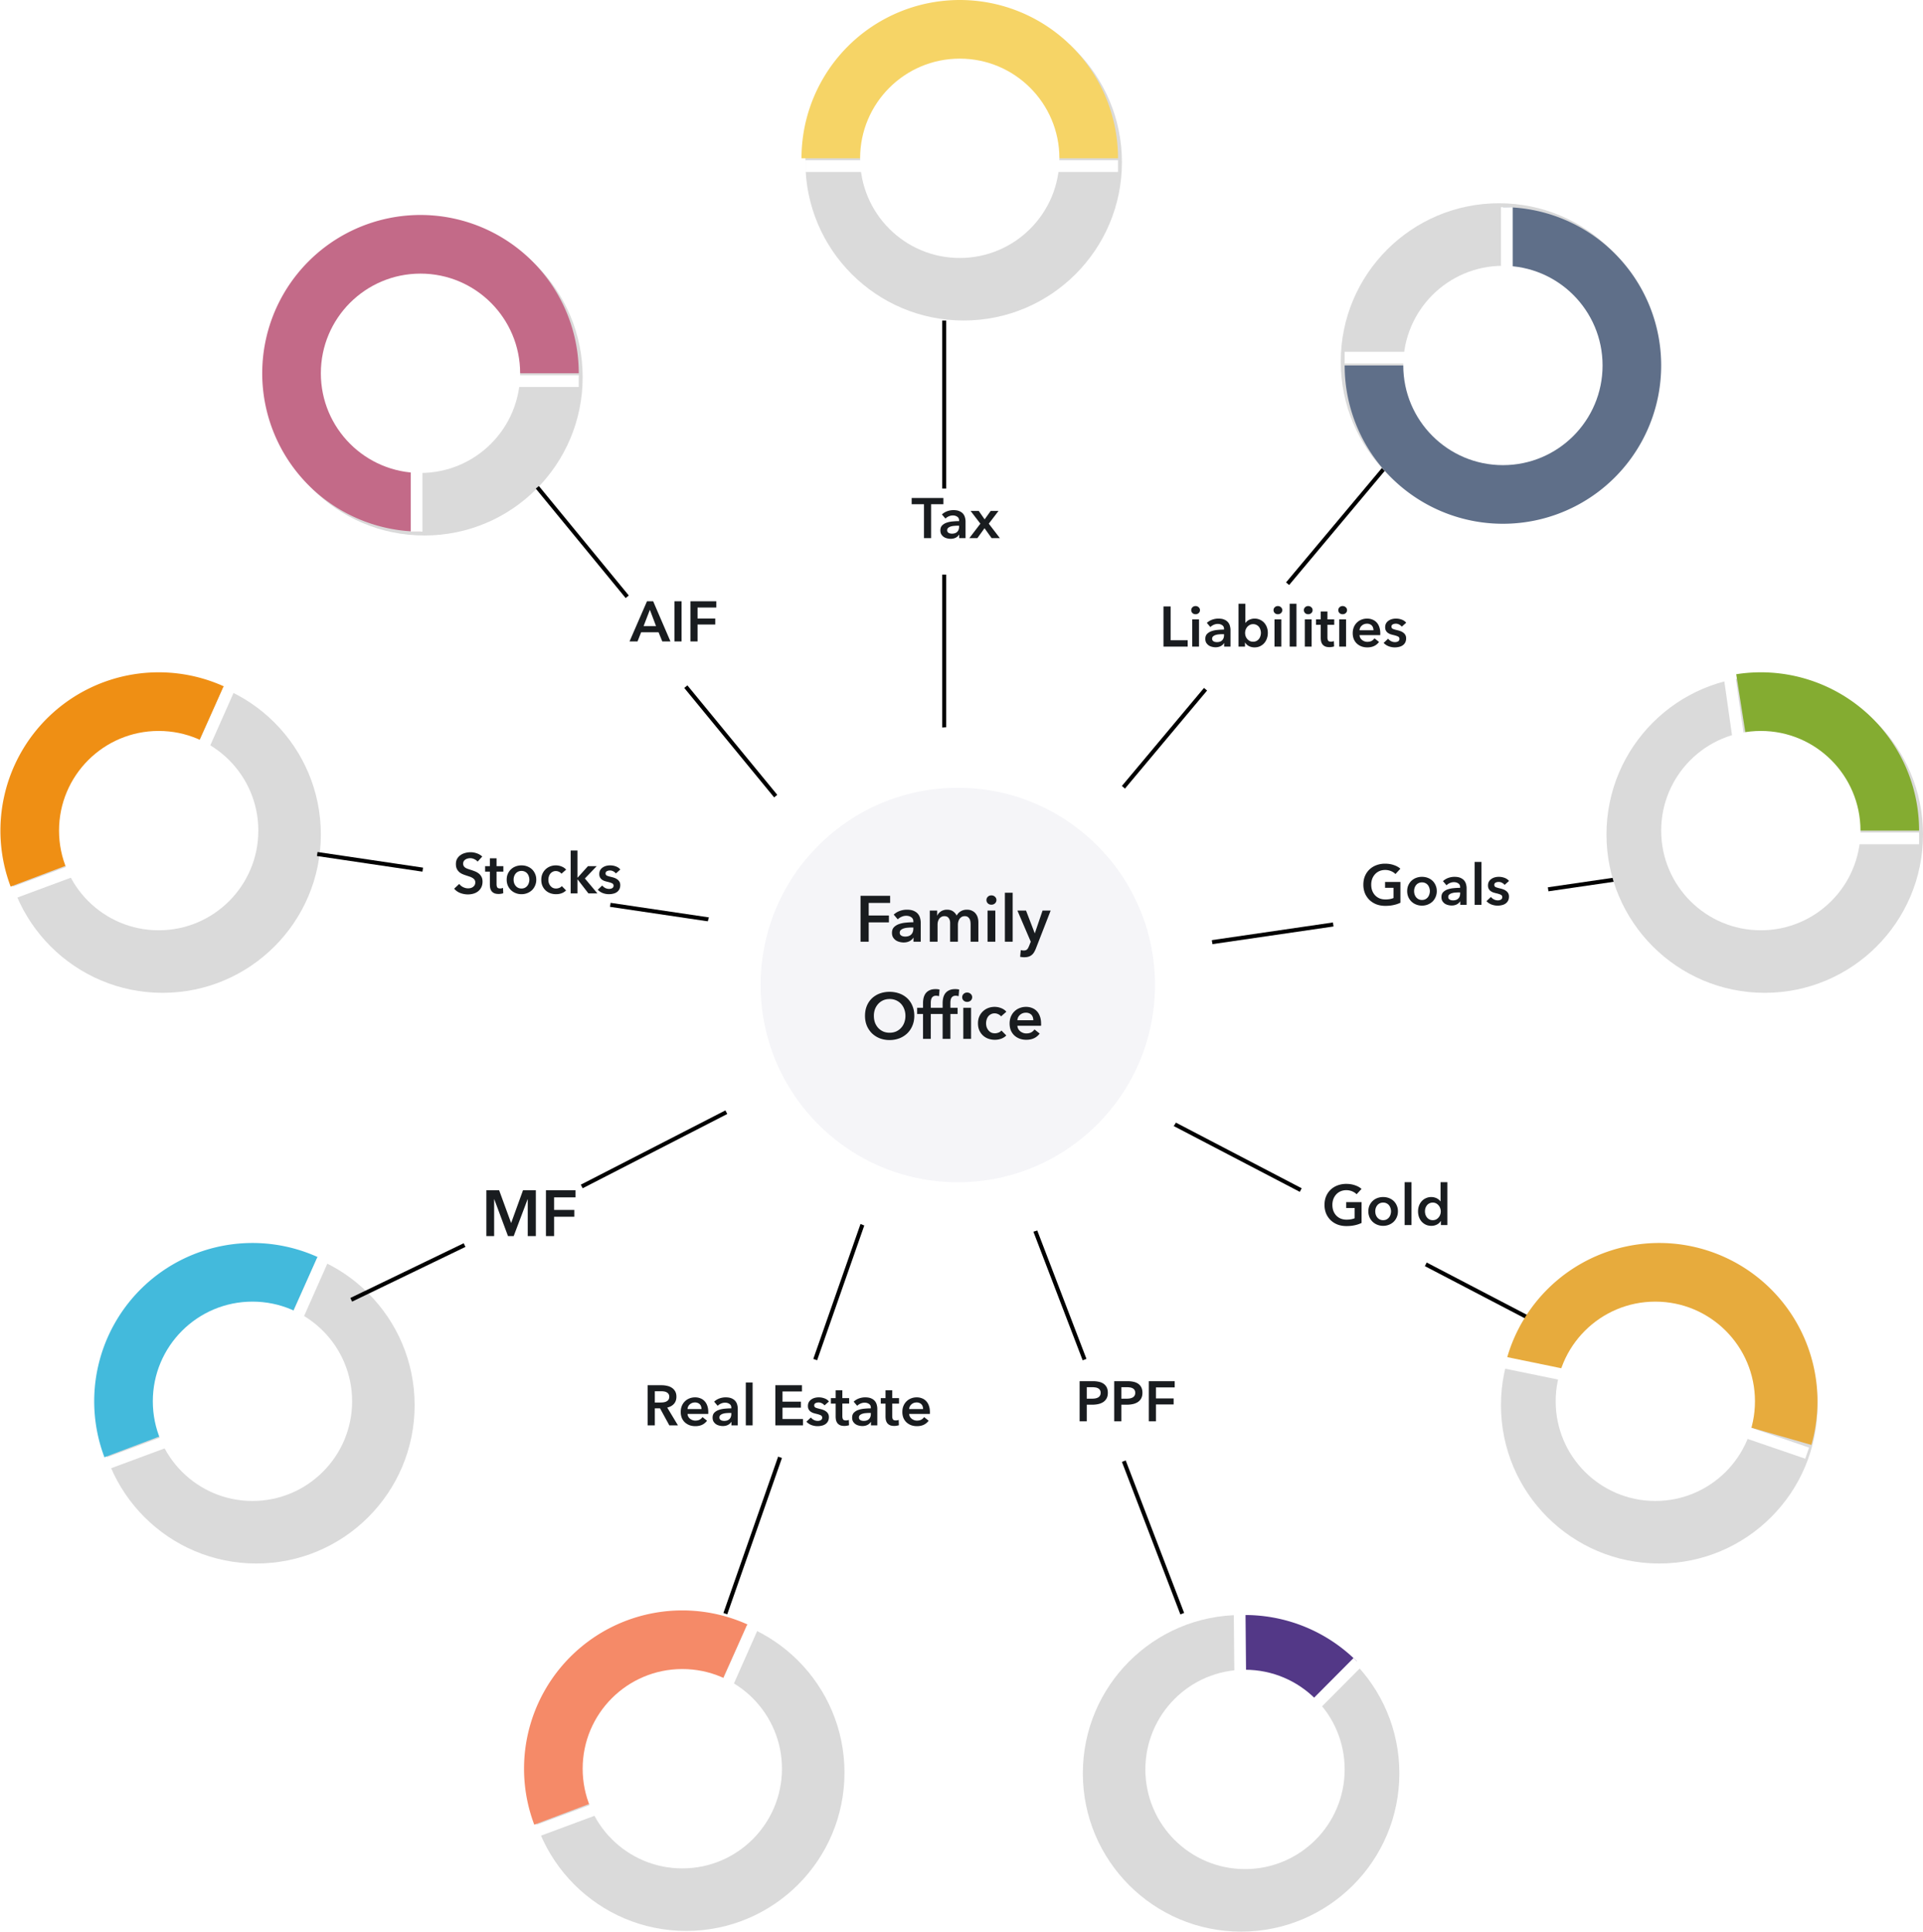 <svg viewBox="0 0 475 477" fill="none" xmlns="http://www.w3.org/2000/svg"><circle cx="104.832" cy="93.145" r="39.092" fill="#DADADA"/><g filter="url(#filter0_d)"><path d="M142.959 92.18a39.089 39.089 0 00-24.133-36.116A39.09 39.09 0 0067.75 107.14a39.095 39.095 0 0036.116 24.132V92.18h39.093z" fill="#C36A88"/></g><circle cx="103.866" cy="92.18" r="24.613" fill="#fff"/><path fill-rule="evenodd" clip-rule="evenodd" d="M104.349 110.037v21.235h-2.895v-21.235h2.895zM111.106 92.663h31.852v2.895h-31.852v-2.895z" fill="#fff"/><circle cx="40.161" cy="206.078" r="39.092" fill="#DADADA"/><g filter="url(#filter1_d)"><path d="M55.279 169.482a39.102 39.102 0 00-22.506-2.93 39.085 39.085 0 00-31.66 29.738 39.092 39.092 0 001.516 22.645l36.567-13.822 16.083-35.631z" fill="#EF8F14"/></g><circle cx="39.196" cy="205.113" r="24.613" fill="#fff"/><path fill-rule="evenodd" clip-rule="evenodd" d="M23.84 214.389l-19.91 7.384-1.007-2.715 19.91-7.384 1.007 2.715zM42.266 198.735l12.92-29.115 2.647 1.174-12.92 29.115-2.647-1.174z" fill="#fff"/><circle cx="63.327" cy="347.002" r="39.092" fill="#DADADA"/><g filter="url(#filter2_d)"><path d="M78.445 310.407a39.094 39.094 0 00-42.847 7.136 39.091 39.091 0 00-9.803 42.316l36.567-13.822 16.083-35.63z" fill="#43BADC"/></g><circle cx="62.361" cy="346.037" r="24.613" fill="#fff"/><path fill-rule="evenodd" clip-rule="evenodd" d="M47.005 355.313l-19.91 7.385-1.007-2.715 19.91-7.385 1.007 2.715zM65.431 339.659l12.92-29.115 2.647 1.175-12.92 29.115-2.647-1.175z" fill="#fff"/><circle cx="169.502" cy="437.735" r="39.092" fill="#DADADA"/><g filter="url(#filter3_d)"><path d="M184.62 401.139a39.095 39.095 0 00-54.167 26.807 39.09 39.09 0 001.517 22.645l36.567-13.822 16.083-35.63z" fill="#F58A68"/></g><circle cx="168.537" cy="436.769" r="24.613" fill="#fff"/><path fill-rule="evenodd" clip-rule="evenodd" d="M153.181 446.045l-19.91 7.385-1.007-2.715 19.91-7.385 1.007 2.715zM171.607 430.392l12.92-29.115 2.647 1.174-12.92 29.115-2.647-1.174z" fill="#fff"/><circle cx="306.566" cy="437.907" r="39.092" transform="rotate(90 306.566 437.907)" fill="#DADADA"/><g filter="url(#filter4_d)"><path d="M335.174 410.266a39.1 39.1 0 00-27.643-11.449v39.092l27.643-27.643z" fill="#533887"/></g><circle cx="307.531" cy="436.942" r="24.613" transform="rotate(90 307.531 436.942)" fill="#fff"/><path fill-rule="evenodd" clip-rule="evenodd" d="M304.959 419.904l-.198-21.235 2.896-.026.197 21.234-2.895.027zM311.875 432.009l22.47-22.577 2.052 2.043-22.47 22.576-2.052-2.042z" fill="#fff"/><circle cx="238.034" cy="40.057" r="39.092" fill="#DADADA"/><g filter="url(#filter5_d)"><path d="M276.161 39.092A39.089 39.089 0 00237.069 0a39.09 39.09 0 00-39.092 39.092h78.184z" fill="#F6D466"/></g><circle cx="237.069" cy="39.092" r="24.613" fill="#fff"/><path fill-rule="evenodd" clip-rule="evenodd" d="M198.942 39.575h77.219v2.895h-77.219v-2.895z" fill="#fff"/><path stroke="#000" d="M297.78 170.203l-29.923 35.713M347.972 108.428l-29.922 35.713M233.226 79.149v41.506M233.226 141.89v41.505M329.321 228.29l-46.331 6.757M428.741 212.847l-46.332 6.756M321.297 293.875l-44.401-23.165M396.585 335.38l-44.401-23.165M78.361 210.892l26.061 3.861M150.753 223.44l26.062 3.861M132.727 120.337l22.201 27.027M169.406 169.564l22.2 27.027M86.758 320.973l27.992-13.513M143.695 292.987l35.714-18.339M179.166 398.477l13.513-38.609M201.366 335.737l13.514-38.609M277.593 360.819l14.435 37.66M253.462 298.079l14.435 37.66"/><circle cx="236.586" cy="243.24" r="56.206" fill="#F5F5F8" stroke="#fff" stroke-width="15"/><path d="M228.229 124.515h-3.038v-1.54h7.84v1.54h-3.038v8.372h-1.764v-8.372zm8.703 7.518h-.042c-.168.299-.439.546-.812.742-.373.187-.798.28-1.274.28-.271 0-.555-.037-.854-.112a2.567 2.567 0 01-.812-.336 2.243 2.243 0 01-.616-.644c-.159-.27-.238-.602-.238-.994 0-.504.14-.905.42-1.204a2.83 2.83 0 011.106-.686 6.019 6.019 0 011.484-.308 15.914 15.914 0 011.61-.084v-.168c0-.42-.154-.728-.462-.924-.299-.205-.658-.308-1.078-.308-.355 0-.695.075-1.022.224-.327.15-.597.332-.812.546l-.868-1.022c.383-.354.821-.62 1.316-.798a4.579 4.579 0 011.526-.266c.597 0 1.087.084 1.47.252.392.168.7.388.924.658.224.271.378.574.462.91.093.336.14.672.14 1.008v4.088h-1.568v-.854zm-.028-2.212h-.378c-.271 0-.555.014-.854.042-.299.019-.574.07-.826.154a1.638 1.638 0 00-.63.336c-.168.14-.252.336-.252.588 0 .159.033.294.098.406a.902.902 0 00.28.252c.112.066.238.112.378.14.14.028.28.042.42.042.579 0 1.017-.154 1.316-.462.299-.308.448-.728.448-1.26v-.238zm5.261-.504l-2.422-3.15h2.016l1.456 2.086 1.498-2.086h1.932l-2.408 3.15 2.744 3.57h-2.044l-1.75-2.45-1.764 2.45h-1.988l2.73-3.57zM287.391 149.759h1.764v8.344h4.214v1.568h-5.978v-9.912zm7.094 3.192h1.68v6.72h-1.68v-6.72zm-.238-2.282c0-.271.098-.504.294-.7.206-.205.462-.308.77-.308s.565.098.77.294a.904.904 0 01.322.714.946.946 0 01-.322.728 1.1 1.1 0 01-.77.28c-.308 0-.564-.098-.77-.294a1.002 1.002 0 01-.294-.714zm8.128 8.148h-.042c-.168.299-.438.546-.812.742-.373.187-.798.28-1.274.28-.27 0-.555-.037-.854-.112a2.567 2.567 0 01-.812-.336 2.27 2.27 0 01-.616-.644c-.158-.271-.238-.602-.238-.994 0-.504.14-.905.42-1.204.29-.299.658-.527 1.106-.686a5.973 5.973 0 011.484-.308 15.93 15.93 0 011.61-.084v-.168c0-.42-.154-.728-.462-.924-.298-.205-.658-.308-1.078-.308a2.44 2.44 0 00-1.022.224 2.752 2.752 0 00-.812.546l-.868-1.022a3.803 3.803 0 011.316-.798 4.579 4.579 0 011.526-.266c.598 0 1.088.084 1.47.252.392.168.7.387.924.658.224.271.378.574.462.91.094.336.14.672.14 1.008v4.088h-1.568v-.854zm-.028-2.212h-.378c-.27 0-.555.014-.854.042-.298.019-.574.07-.826.154a1.638 1.638 0 00-.63.336c-.168.14-.252.336-.252.588 0 .159.033.294.098.406a.902.902 0 00.28.252c.112.065.238.112.378.14.14.028.28.042.42.042.579 0 1.018-.154 1.316-.462.299-.308.448-.728.448-1.26v-.238zm5.262-7.518v4.718h.042a2.642 2.642 0 01.784-.686c.186-.103.401-.187.644-.252.242-.075.518-.112.826-.112.476 0 .914.093 1.316.28.401.177.746.425 1.036.742.289.317.513.691.672 1.12.158.429.238.891.238 1.386a4.1 4.1 0 01-.238 1.4c-.15.429-.369.807-.658 1.134-.28.317-.626.574-1.036.77-.402.187-.859.28-1.372.28-.476 0-.924-.103-1.344-.308a2.29 2.29 0 01-.966-.896h-.028v1.008h-1.596v-10.584h1.68zm3.85 7.196c0-.261-.042-.518-.126-.77a2.075 2.075 0 00-.35-.7 1.73 1.73 0 00-.602-.49 1.774 1.774 0 00-.854-.196c-.308 0-.584.065-.826.196a2.21 2.21 0 00-.63.504 2.33 2.33 0 00-.392.7 2.55 2.55 0 00-.126.784c0 .261.042.523.126.784.093.252.224.481.392.686.177.205.387.373.63.504.242.121.518.182.826.182a1.774 1.774 0 001.456-.7c.158-.205.275-.439.35-.7a2.55 2.55 0 00.126-.784zm3.356-3.332h1.68v6.72h-1.68v-6.72zm-.238-2.282c0-.271.098-.504.294-.7.206-.205.462-.308.77-.308s.565.098.77.294a.904.904 0 01.322.714.946.946 0 01-.322.728 1.1 1.1 0 01-.77.28c-.308 0-.564-.098-.77-.294a1.002 1.002 0 01-.294-.714zm3.984-1.582h1.68v10.584h-1.68v-10.584zm3.746 3.864h1.68v6.72h-1.68v-6.72zm-.238-2.282c0-.271.098-.504.294-.7.206-.205.462-.308.77-.308s.565.098.77.294a.904.904 0 01.322.714.946.946 0 01-.322.728 1.1 1.1 0 01-.77.28c-.308 0-.564-.098-.77-.294a1.002 1.002 0 01-.294-.714zm2.991 3.626v-1.344h1.176v-1.946h1.652v1.946h1.68v1.344h-1.68v3.122c0 .299.051.546.154.742.112.196.354.294.728.294.112 0 .233-.009.364-.028.13-.028.247-.065.35-.112l.056 1.316c-.15.056-.327.098-.532.126a3.332 3.332 0 01-.588.056c-.448 0-.812-.061-1.092-.182a1.802 1.802 0 01-.672-.518 2.12 2.12 0 01-.336-.756 4.854 4.854 0 01-.084-.924v-3.136h-1.176zm5.751-1.344h1.68v6.72h-1.68v-6.72zm-.238-2.282c0-.271.098-.504.294-.7.206-.205.462-.308.77-.308s.565.098.77.294a.904.904 0 01.322.714.946.946 0 01-.322.728 1.1 1.1 0 01-.77.28c-.308 0-.564-.098-.77-.294a1.002 1.002 0 01-.294-.714zm8.688 4.97c0-.215-.032-.42-.098-.616a1.325 1.325 0 00-.28-.518 1.314 1.314 0 00-.504-.35 1.619 1.619 0 00-.7-.14c-.504 0-.933.154-1.288.462a1.65 1.65 0 00-.574 1.162h3.444zm1.68.756v.224c0 .075-.004.149-.014.224h-5.11c.019.243.08.467.182.672.112.196.257.369.434.518.178.14.378.252.602.336.224.084.458.126.7.126.42 0 .775-.075 1.064-.224.29-.159.528-.373.714-.644l1.12.896c-.662.896-1.624 1.344-2.884 1.344a4.207 4.207 0 01-1.442-.238 3.584 3.584 0 01-1.148-.7 3.284 3.284 0 01-.756-1.092 3.936 3.936 0 01-.266-1.484 3.9 3.9 0 01.266-1.47c.187-.448.439-.826.756-1.134.318-.317.691-.56 1.12-.728.439-.177.91-.266 1.414-.266.467 0 .896.079 1.288.238.402.149.747.378 1.036.686.29.299.514.677.672 1.134.168.448.252.975.252 1.582zm5.31-1.652a1.875 1.875 0 00-.616-.504 1.697 1.697 0 00-.854-.224c-.271 0-.518.056-.742.168-.224.112-.336.299-.336.56 0 .261.121.448.364.56.252.103.616.21 1.092.322.252.056.504.131.756.224.261.093.494.219.7.378.214.149.387.341.518.574.13.224.196.499.196.826 0 .411-.08.761-.238 1.05a1.9 1.9 0 01-.616.686 2.444 2.444 0 01-.896.378 4.314 4.314 0 01-1.05.126 4.277 4.277 0 01-1.526-.28 3.283 3.283 0 01-1.232-.826l1.106-1.036a2.2 2.2 0 00.728.602c.298.159.63.238.994.238a1.62 1.62 0 00.714-.168.767.767 0 00.266-.252.695.695 0 00.098-.378c0-.28-.131-.481-.392-.602-.252-.121-.635-.243-1.148-.364a6.688 6.688 0 01-.742-.21 2.7 2.7 0 01-.63-.35 1.684 1.684 0 01-.448-.546c-.112-.215-.168-.481-.168-.798 0-.373.074-.695.224-.966.158-.271.364-.49.616-.658.252-.177.536-.308.854-.392.317-.084.644-.126.98-.126.485 0 .956.084 1.414.252.466.168.835.425 1.106.77l-1.092.966zM345.918 222.923a7.498 7.498 0 01-1.666.56c-.598.14-1.288.21-2.072.21-.803 0-1.536-.126-2.198-.378a5.184 5.184 0 01-1.708-1.078 5.075 5.075 0 01-1.12-1.652 5.598 5.598 0 01-.392-2.128c0-.794.135-1.508.406-2.142a4.9 4.9 0 011.134-1.638 5.091 5.091 0 011.708-1.036 6.053 6.053 0 012.128-.364c.793 0 1.516.116 2.17.35.662.224 1.194.522 1.596.896l-1.218 1.316c-.252-.28-.607-.518-1.064-.714a3.627 3.627 0 00-1.47-.294c-.523 0-.999.093-1.428.28-.42.186-.78.443-1.078.77a3.562 3.562 0 00-.7 1.148 4.155 4.155 0 00-.238 1.428c0 .532.079 1.022.238 1.47.168.438.401.821.7 1.148.308.326.676.583 1.106.77.438.177.933.266 1.484.266.756 0 1.414-.117 1.974-.35v-2.52h-2.086v-1.456h3.794v5.138zm1.672-2.87c0-.532.093-1.013.28-1.442.196-.439.457-.812.784-1.12a3.419 3.419 0 011.162-.714 4.033 4.033 0 011.428-.252c.504 0 .98.084 1.428.252.448.168.835.406 1.162.714.326.308.583.681.77 1.12.196.429.294.91.294 1.442a3.53 3.53 0 01-.294 1.456 3.467 3.467 0 01-.77 1.134c-.327.308-.714.55-1.162.728a3.851 3.851 0 01-1.428.266c-.504 0-.98-.089-1.428-.266a3.614 3.614 0 01-1.162-.728 3.632 3.632 0 01-.784-1.134 3.677 3.677 0 01-.28-1.456zm1.708 0c0 .261.037.522.112.784.084.261.205.494.364.7.158.205.359.373.602.504.242.13.532.196.868.196.336 0 .625-.066.868-.196.242-.131.443-.299.602-.504.158-.206.275-.439.35-.7.084-.262.126-.523.126-.784 0-.262-.042-.518-.126-.77a2.066 2.066 0 00-.35-.7 1.72 1.72 0 00-.602-.49 1.803 1.803 0 00-.868-.196 1.8 1.8 0 00-.868.196 1.702 1.702 0 00-.602.49c-.159.205-.28.438-.364.7a2.682 2.682 0 00-.112.77zm11.401 2.534h-.042c-.168.298-.439.546-.812.742-.374.186-.798.28-1.274.28a3.55 3.55 0 01-.854-.112 2.605 2.605 0 01-.812-.336 2.256 2.256 0 01-.616-.644c-.159-.271-.238-.602-.238-.994 0-.504.14-.906.42-1.204a2.808 2.808 0 011.106-.686 5.92 5.92 0 011.484-.308 15.9 15.9 0 011.61-.084v-.168c0-.42-.154-.728-.462-.924-.299-.206-.658-.308-1.078-.308-.355 0-.696.074-1.022.224a2.726 2.726 0 00-.812.546l-.868-1.022a3.785 3.785 0 011.316-.798 4.55 4.55 0 011.526-.266c.597 0 1.087.084 1.47.252.392.168.7.387.924.658.224.27.378.574.462.91.093.336.14.672.14 1.008v4.088h-1.568v-.854zm-.028-2.212h-.378c-.271 0-.556.014-.854.042-.299.018-.574.07-.826.154a1.612 1.612 0 00-.63.336c-.168.14-.252.336-.252.588 0 .158.032.294.098.406a.916.916 0 00.28.252c.112.065.238.112.378.14.14.028.28.042.42.042.578 0 1.017-.154 1.316-.462.298-.308.448-.728.448-1.26v-.238zm3.581-7.518h1.68v10.584h-1.68v-10.584zm7.4 5.656a1.865 1.865 0 00-.616-.504 1.684 1.684 0 00-.854-.224c-.271 0-.518.056-.742.168-.224.112-.336.298-.336.56 0 .261.121.448.364.56.252.102.616.21 1.092.322.252.056.504.13.756.224.261.093.495.219.7.378.215.149.387.34.518.574.131.224.196.499.196.826 0 .41-.079.76-.238 1.05-.149.28-.355.508-.616.686a2.444 2.444 0 01-.896.378 4.314 4.314 0 01-1.05.126 4.303 4.303 0 01-1.526-.28 3.302 3.302 0 01-1.232-.826l1.106-1.036c.187.242.429.443.728.602.299.158.63.238.994.238a1.614 1.614 0 00.714-.168.776.776 0 00.266-.252.695.695 0 00.098-.378c0-.28-.131-.481-.392-.602-.252-.122-.635-.243-1.148-.364a6.75 6.75 0 01-.742-.21 2.779 2.779 0 01-.63-.35 1.705 1.705 0 01-.448-.546c-.112-.215-.168-.481-.168-.798 0-.374.075-.696.224-.966.159-.271.364-.49.616-.658.252-.178.537-.308.854-.392.317-.084.644-.126.98-.126.485 0 .957.084 1.414.252.467.168.835.424 1.106.77l-1.092.966zM336.323 301.997a7.38 7.38 0 01-1.666.56c-.597.14-1.288.21-2.072.21-.802 0-1.535-.126-2.198-.378a5.162 5.162 0 01-1.708-1.078 5.069 5.069 0 01-1.12-1.652 5.614 5.614 0 01-.392-2.128c0-.793.136-1.507.406-2.142a4.9 4.9 0 011.134-1.638 5.127 5.127 0 011.708-1.036 6.084 6.084 0 012.128-.364c.794 0 1.517.117 2.17.35.663.224 1.195.523 1.596.896l-1.218 1.316c-.252-.28-.606-.518-1.064-.714a3.627 3.627 0 00-1.47-.294 3.56 3.56 0 00-1.428.28c-.42.187-.779.444-1.078.77-.298.327-.532.71-.7 1.148a4.187 4.187 0 00-.238 1.428c0 .532.08 1.022.238 1.47.168.439.402.822.7 1.148a3.31 3.31 0 001.106.77 3.92 3.92 0 001.484.266c.756 0 1.414-.116 1.974-.35v-2.52h-2.086v-1.456h3.794v5.138zm1.673-2.87c0-.532.093-1.012.28-1.442.196-.438.457-.812.784-1.12a3.419 3.419 0 011.162-.714 4.033 4.033 0 011.428-.252c.504 0 .98.084 1.428.252.448.168.835.406 1.162.714.326.308.583.682.77 1.12.196.43.294.91.294 1.442 0 .532-.098 1.018-.294 1.456a3.446 3.446 0 01-.77 1.134 3.608 3.608 0 01-1.162.728 3.83 3.83 0 01-1.428.266 3.83 3.83 0 01-1.428-.266 3.597 3.597 0 01-1.162-.728 3.61 3.61 0 01-.784-1.134 3.673 3.673 0 01-.28-1.456zm1.708 0c0 .262.037.523.112.784.084.262.205.495.364.7.158.206.359.374.602.504a1.8 1.8 0 00.868.196c.336 0 .625-.065.868-.196.242-.13.443-.298.602-.504.158-.205.275-.438.35-.7.084-.261.126-.522.126-.784 0-.261-.042-.518-.126-.77a2.084 2.084 0 00-.35-.7 1.742 1.742 0 00-.602-.49 1.815 1.815 0 00-.868-.196c-.336 0-.626.066-.868.196a1.723 1.723 0 00-.602.49c-.159.206-.28.439-.364.7a2.687 2.687 0 00-.112.77zm7.257-7.196h1.68v10.584h-1.68v-10.584zm10.55 10.584h-1.596v-1.008h-.028a2.28 2.28 0 01-.98.896 2.925 2.925 0 01-1.33.308c-.514 0-.976-.093-1.386-.28a3.39 3.39 0 01-1.036-.77c-.28-.326-.5-.704-.658-1.134a4.293 4.293 0 01-.224-1.4c0-.494.079-.956.238-1.386a3.37 3.37 0 01.672-1.12 3.06 3.06 0 011.036-.742 3.09 3.09 0 011.316-.28c.308 0 .583.038.826.112a2.687 2.687 0 011.106.588c.13.122.238.238.322.35h.042v-4.718h1.68v10.584zm-5.53-3.388c0 .262.037.523.112.784.084.262.205.495.364.7a1.768 1.768 0 001.456.7c.308 0 .583-.06.826-.182.242-.13.448-.298.616-.504.177-.205.308-.434.392-.686.093-.261.14-.522.14-.784a2.33 2.33 0 00-.14-.784 2.007 2.007 0 00-.392-.7 2.047 2.047 0 00-.616-.504 1.723 1.723 0 00-.826-.196 1.78 1.78 0 00-.854.196 1.723 1.723 0 00-.602.49c-.159.206-.28.439-.364.7a2.687 2.687 0 00-.112.77zM266.675 341.069h3.234c.569 0 1.082.051 1.54.154.457.102.849.27 1.176.504.326.233.578.532.756.896.177.364.266.802.266 1.316 0 .55-.103 1.012-.308 1.386a2.556 2.556 0 01-.84.91 3.683 3.683 0 01-1.218.49 6.943 6.943 0 01-1.484.154h-1.358v4.102h-1.764v-9.912zm2.996 4.326c.289 0 .564-.019.826-.056.261-.047.494-.122.7-.224.205-.112.368-.262.49-.448.121-.187.182-.43.182-.728 0-.29-.061-.523-.182-.7a1.226 1.226 0 00-.49-.434 1.9 1.9 0 00-.686-.196 5.261 5.261 0 00-.784-.056h-1.288v2.842h1.232zm5.549-4.326h3.234c.569 0 1.082.051 1.54.154.457.102.849.27 1.176.504.326.233.578.532.756.896.177.364.266.802.266 1.316 0 .55-.103 1.012-.308 1.386a2.556 2.556 0 01-.84.91 3.683 3.683 0 01-1.218.49 6.943 6.943 0 01-1.484.154h-1.358v4.102h-1.764v-9.912zm2.996 4.326c.289 0 .564-.019.826-.056.261-.047.494-.122.7-.224.205-.112.368-.262.49-.448.121-.187.182-.43.182-.728 0-.29-.061-.523-.182-.7a1.226 1.226 0 00-.49-.434 1.9 1.9 0 00-.686-.196 5.261 5.261 0 00-.784-.056h-1.288v2.842h1.232zm5.549-4.326h6.398v1.54h-4.634v2.716h4.368v1.484h-4.368v4.172h-1.764v-9.912zM159.983 342.069h3.444c.466 0 .919.051 1.358.154.438.093.826.252 1.162.476.345.224.62.518.826.882.205.364.308.807.308 1.33 0 .718-.206 1.306-.616 1.764-.402.448-.952.751-1.652.91l2.646 4.396h-2.128l-2.296-4.2h-1.288v4.2h-1.764v-9.912zm3.206 4.27c.252 0 .504-.019.756-.056.252-.038.476-.108.672-.21.205-.103.373-.248.504-.434.13-.196.196-.444.196-.742 0-.271-.061-.49-.182-.658a1.327 1.327 0 00-.462-.42 1.93 1.93 0 00-.644-.21 4.267 4.267 0 00-.686-.056h-1.596v2.786h1.442zm10.082 1.61c0-.215-.032-.42-.098-.616a1.304 1.304 0 00-.784-.868 1.604 1.604 0 00-.7-.14c-.504 0-.933.154-1.288.462a1.647 1.647 0 00-.574 1.162h3.444zm1.68.756v.224c0 .074-.004.149-.014.224h-5.11c.019.242.08.466.182.672.112.196.257.368.434.518.178.14.378.252.602.336.224.084.458.126.7.126.42 0 .775-.075 1.064-.224.29-.159.528-.374.714-.644l1.12.896c-.662.896-1.624 1.344-2.884 1.344-.522 0-1.003-.08-1.442-.238a3.601 3.601 0 01-1.148-.7 3.284 3.284 0 01-.756-1.092 3.94 3.94 0 01-.266-1.484c0-.542.089-1.032.266-1.47.187-.448.439-.826.756-1.134.318-.318.691-.56 1.12-.728.439-.178.91-.266 1.414-.266.467 0 .896.079 1.288.238.402.149.747.378 1.036.686a3 3 0 01.672 1.134c.168.448.252.975.252 1.582zm5.717 2.422h-.042c-.168.298-.438.546-.812.742-.373.186-.798.28-1.274.28-.27 0-.555-.038-.854-.112a2.615 2.615 0 01-.812-.336 2.27 2.27 0 01-.616-.644c-.158-.271-.238-.602-.238-.994 0-.504.14-.906.42-1.204.29-.299.658-.528 1.106-.686a5.929 5.929 0 011.484-.308 15.93 15.93 0 011.61-.084v-.168c0-.42-.154-.728-.462-.924-.298-.206-.658-.308-1.078-.308-.354 0-.695.074-1.022.224a2.752 2.752 0 00-.812.546l-.868-1.022a3.803 3.803 0 011.316-.798 4.554 4.554 0 011.526-.266c.598 0 1.088.084 1.47.252.392.168.7.387.924.658.224.27.378.574.462.91.094.336.14.672.14 1.008v4.088h-1.568v-.854zm-.028-2.212h-.378c-.27 0-.555.014-.854.042a3.22 3.22 0 00-.826.154 1.612 1.612 0 00-.63.336c-.168.14-.252.336-.252.588 0 .158.033.294.098.406a.928.928 0 00.28.252c.112.065.238.112.378.14.14.028.28.042.42.042.579 0 1.018-.154 1.316-.462.299-.308.448-.728.448-1.26v-.238zm3.582-7.518h1.68v10.584h-1.68v-10.584zm7.302.672h6.566v1.54h-4.802v2.52h4.55v1.484h-4.55v2.8h5.054v1.568h-6.818v-9.912zm12.143 4.984a1.875 1.875 0 00-.616-.504 1.687 1.687 0 00-.854-.224c-.271 0-.518.056-.742.168-.224.112-.336.298-.336.56 0 .261.121.448.364.56.252.102.616.21 1.092.322.252.056.504.13.756.224.261.093.494.219.7.378.214.149.387.34.518.574.13.224.196.499.196.826 0 .41-.08.76-.238 1.05-.15.28-.355.508-.616.686a2.444 2.444 0 01-.896.378 4.314 4.314 0 01-1.05.126 4.3 4.3 0 01-1.526-.28 3.294 3.294 0 01-1.232-.826l1.106-1.036c.186.242.429.443.728.602.298.158.63.238.994.238a1.62 1.62 0 00.714-.168c.112-.066.2-.15.266-.252a.695.695 0 00.098-.378c0-.28-.131-.481-.392-.602-.252-.122-.635-.243-1.148-.364a6.688 6.688 0 01-.742-.21 2.736 2.736 0 01-.63-.35 1.705 1.705 0 01-.448-.546c-.112-.215-.168-.481-.168-.798 0-.374.074-.696.224-.966.158-.271.364-.49.616-.658.252-.178.536-.308.854-.392.317-.084.644-.126.98-.126.485 0 .956.084 1.414.252.466.168.835.424 1.106.77l-1.092.966zm1.572-.448v-1.344h1.176v-1.946h1.652v1.946h1.68v1.344h-1.68v3.122c0 .298.052.546.154.742.112.196.355.294.728.294.112 0 .234-.01.364-.028.131-.028.248-.066.35-.112l.056 1.316a2.464 2.464 0 01-.532.126 3.315 3.315 0 01-.588.056c-.448 0-.812-.061-1.092-.182a1.812 1.812 0 01-.672-.518 2.156 2.156 0 01-.336-.756 4.87 4.87 0 01-.084-.924v-3.136h-1.176zm9.896 4.522h-.042c-.168.298-.439.546-.812.742-.373.186-.798.28-1.274.28-.271 0-.555-.038-.854-.112a2.615 2.615 0 01-.812-.336 2.256 2.256 0 01-.616-.644c-.159-.271-.238-.602-.238-.994 0-.504.14-.906.42-1.204a2.808 2.808 0 011.106-.686 5.929 5.929 0 011.484-.308 15.914 15.914 0 011.61-.084v-.168c0-.42-.154-.728-.462-.924-.299-.206-.658-.308-1.078-.308-.355 0-.695.074-1.022.224a2.739 2.739 0 00-.812.546l-.868-1.022a3.794 3.794 0 011.316-.798 4.554 4.554 0 011.526-.266c.597 0 1.087.084 1.47.252.392.168.7.387.924.658.224.27.378.574.462.91.093.336.14.672.14 1.008v4.088h-1.568v-.854zm-.028-2.212h-.378c-.271 0-.555.014-.854.042-.299.018-.574.07-.826.154a1.612 1.612 0 00-.63.336c-.168.14-.252.336-.252.588 0 .158.033.294.098.406a.928.928 0 00.28.252c.112.065.238.112.378.14.14.028.28.042.42.042.579 0 1.017-.154 1.316-.462.299-.308.448-.728.448-1.26v-.238zm2.451-2.31v-1.344h1.176v-1.946h1.652v1.946h1.68v1.344h-1.68v3.122c0 .298.051.546.154.742.112.196.354.294.728.294.112 0 .233-.01.364-.028.13-.028.247-.066.35-.112l.056 1.316c-.15.056-.327.098-.532.126a3.332 3.332 0 01-.588.056c-.448 0-.812-.061-1.092-.182a1.812 1.812 0 01-.672-.518 2.12 2.12 0 01-.336-.756 4.87 4.87 0 01-.084-.924v-3.136h-1.176zm10.455 1.344c0-.215-.032-.42-.098-.616a1.304 1.304 0 00-.784-.868 1.604 1.604 0 00-.7-.14c-.504 0-.933.154-1.288.462a1.647 1.647 0 00-.574 1.162h3.444zm1.68.756v.224c0 .074-.004.149-.014.224h-5.11c.019.242.08.466.182.672.112.196.257.368.434.518.178.14.378.252.602.336.224.084.458.126.7.126.42 0 .775-.075 1.064-.224.29-.159.528-.374.714-.644l1.12.896c-.662.896-1.624 1.344-2.884 1.344-.522 0-1.003-.08-1.442-.238a3.601 3.601 0 01-1.148-.7 3.284 3.284 0 01-.756-1.092 3.94 3.94 0 01-.266-1.484c0-.542.089-1.032.266-1.47.187-.448.439-.826.756-1.134.318-.318.691-.56 1.12-.728.439-.178.91-.266 1.414-.266.467 0 .896.079 1.288.238.402.149.747.378 1.036.686a3 3 0 01.672 1.134c.168.448.252.975.252 1.582zM117.973 212.775c-.187-.243-.453-.444-.798-.602a2.265 2.265 0 00-1.022-.252c-.206 0-.411.028-.616.084a1.646 1.646 0 00-.56.238 1.277 1.277 0 00-.42.42 1.156 1.156 0 00-.154.616c0 .224.046.415.14.574.093.158.219.294.378.406.168.112.368.21.602.294.233.084.49.168.77.252.317.102.644.219.98.35.345.13.658.303.938.518.289.214.522.485.7.812.186.326.28.732.28 1.218 0 .532-.098.998-.294 1.4a2.907 2.907 0 01-.784.98c-.327.261-.71.457-1.148.588-.439.13-.901.196-1.386.196a5.302 5.302 0 01-1.89-.35 3.717 3.717 0 01-1.512-1.064l1.26-1.176c.242.336.564.602.966.798.41.196.812.294 1.204.294.205 0 .415-.024.63-.07.214-.056.406-.145.574-.266a1.39 1.39 0 00.42-.448c.112-.187.168-.416.168-.686 0-.262-.061-.476-.182-.644a1.516 1.516 0 00-.49-.448 3.276 3.276 0 00-.728-.336l-.882-.294a8.968 8.968 0 01-.896-.336 3.092 3.092 0 01-.812-.518 2.57 2.57 0 01-.574-.784c-.15-.318-.224-.71-.224-1.176 0-.504.102-.938.308-1.302.214-.364.49-.663.826-.896.345-.243.732-.42 1.162-.532a4.937 4.937 0 011.33-.182c.504 0 1.012.088 1.526.266.522.177.975.443 1.358.798l-1.148 1.26zm1.853 2.464v-1.344h1.176v-1.946h1.652v1.946h1.68v1.344h-1.68v3.122c0 .298.051.546.154.742.112.196.355.294.728.294.112 0 .233-.01.364-.028.131-.028.247-.066.35-.112l.056 1.316a2.478 2.478 0 01-.532.126 3.315 3.315 0 01-.588.056c-.448 0-.812-.061-1.092-.182a1.812 1.812 0 01-.672-.518 2.12 2.12 0 01-.336-.756 4.87 4.87 0 01-.084-.924v-3.136h-1.176zm5.332 1.988c0-.532.093-1.013.28-1.442.196-.439.457-.812.784-1.12a3.419 3.419 0 011.162-.714 4.033 4.033 0 011.428-.252c.504 0 .98.084 1.428.252.448.168.835.406 1.162.714.326.308.583.681.77 1.12.196.429.294.91.294 1.442a3.53 3.53 0 01-.294 1.456 3.467 3.467 0 01-.77 1.134c-.327.308-.714.55-1.162.728a3.851 3.851 0 01-1.428.266c-.504 0-.98-.089-1.428-.266a3.614 3.614 0 01-1.162-.728 3.632 3.632 0 01-.784-1.134 3.677 3.677 0 01-.28-1.456zm1.708 0c0 .261.037.522.112.784.084.261.205.494.364.7.158.205.359.373.602.504.242.13.532.196.868.196.336 0 .625-.066.868-.196.242-.131.443-.299.602-.504.158-.206.275-.439.35-.7.084-.262.126-.523.126-.784 0-.262-.042-.518-.126-.77a2.066 2.066 0 00-.35-.7 1.72 1.72 0 00-.602-.49 1.803 1.803 0 00-.868-.196 1.8 1.8 0 00-.868.196 1.702 1.702 0 00-.602.49c-.159.205-.28.438-.364.7a2.682 2.682 0 00-.112.77zm11.821-1.47a1.43 1.43 0 00-.588-.462 1.766 1.766 0 00-.798-.196 1.63 1.63 0 00-.812.196c-.234.121-.43.284-.588.49-.15.205-.262.438-.336.7a2.682 2.682 0 00-.112.77c0 .261.037.522.112.784.084.252.205.48.364.686.158.205.354.373.588.504.242.121.522.182.84.182.261 0 .522-.052.784-.154a1.5 1.5 0 00.63-.448l1.05 1.064c-.28.298-.64.532-1.078.7-.43.158-.896.238-1.4.238a4.22 4.22 0 01-1.414-.238 3.427 3.427 0 01-1.162-.7 3.459 3.459 0 01-.784-1.12c-.187-.439-.28-.938-.28-1.498 0-.542.093-1.032.28-1.47.196-.439.457-.812.784-1.12a3.475 3.475 0 011.134-.714 3.877 3.877 0 011.4-.252c.494 0 .97.093 1.428.28.466.186.835.443 1.106.77l-1.148 1.008zm2.272-5.726h1.68v6.692h.042l2.548-2.828h2.156l-2.912 3.038 3.094 3.682h-2.226l-2.66-3.444h-.042v3.444h-1.68v-10.584zm11.173 5.656a1.865 1.865 0 00-.616-.504 1.684 1.684 0 00-.854-.224c-.271 0-.518.056-.742.168-.224.112-.336.298-.336.56 0 .261.121.448.364.56.252.102.616.21 1.092.322.252.056.504.13.756.224.261.093.495.219.7.378.215.149.387.34.518.574.131.224.196.499.196.826 0 .41-.079.76-.238 1.05-.149.28-.355.508-.616.686a2.444 2.444 0 01-.896.378 4.314 4.314 0 01-1.05.126 4.303 4.303 0 01-1.526-.28 3.302 3.302 0 01-1.232-.826l1.106-1.036c.187.242.429.443.728.602.299.158.63.238.994.238a1.614 1.614 0 00.714-.168.776.776 0 00.266-.252.695.695 0 00.098-.378c0-.28-.131-.481-.392-.602-.252-.122-.635-.243-1.148-.364a6.75 6.75 0 01-.742-.21 2.779 2.779 0 01-.63-.35 1.705 1.705 0 01-.448-.546c-.112-.215-.168-.481-.168-.798 0-.374.075-.696.224-.966.159-.271.364-.49.616-.658.252-.178.537-.308.854-.392.317-.084.644-.126.98-.126.485 0 .957.084 1.414.252.467.168.835.424 1.106.77l-1.092.966zM120.135 293.912h3.152l2.944 8.048h.048l2.912-8.048h3.168v11.328h-2v-9.104h-.032l-3.44 9.104h-1.408l-3.392-9.104h-.032v9.104h-1.92v-11.328zm14.718 0h7.312v1.76h-5.296v3.104h4.992v1.696h-4.992v4.768h-2.016v-11.328zM159.812 148.483h1.526l4.27 9.912h-2.016l-.924-2.268h-4.298l-.896 2.268H155.5l4.312-9.912zm2.24 6.132l-1.526-4.032-1.554 4.032h3.08zm4.537-6.132h1.764v9.912h-1.764v-9.912zm3.951 0h6.398v1.54h-4.634v2.716h4.368v1.484h-4.368v4.172h-1.764v-9.912zM212.56 221.214h7.312v1.76h-5.296v3.104h4.992v1.696h-4.992v4.768h-2.016v-11.328zm13.079 10.352h-.048c-.192.342-.502.624-.928.848-.427.214-.912.32-1.456.32-.31 0-.635-.042-.976-.128a2.914 2.914 0 01-.928-.384 2.566 2.566 0 01-.704-.736c-.182-.309-.272-.688-.272-1.136 0-.576.16-1.034.48-1.376.33-.341.752-.602 1.264-.784a6.865 6.865 0 011.696-.352 18.173 18.173 0 011.84-.096v-.192c0-.48-.176-.832-.528-1.056-.342-.234-.752-.352-1.232-.352-.406 0-.795.086-1.168.256a3.144 3.144 0 00-.928.624l-.992-1.168a4.349 4.349 0 011.504-.912 5.237 5.237 0 011.744-.304c.682 0 1.242.096 1.68.288.448.192.8.443 1.056.752.256.31.432.656.528 1.04.106.384.16.768.16 1.152v4.672h-1.792v-.976zm-.032-2.528h-.432c-.31 0-.635.016-.976.048-.342.022-.656.08-.944.176a1.88 1.88 0 00-.72.384c-.192.16-.288.384-.288.672a.9.9 0 00.112.464c.085.118.192.214.32.288.128.075.272.128.432.16.16.032.32.048.48.048.661 0 1.162-.176 1.504-.528.341-.352.512-.832.512-1.44v-.272zm13.229-4.4c.501 0 .928.091 1.28.272.362.171.656.4.88.688.234.288.405.619.512.992.106.374.16.758.16 1.152v4.8h-1.92v-4.256c0-.224-.016-.458-.048-.704a1.838 1.838 0 00-.208-.656 1.343 1.343 0 00-.448-.496c-.182-.128-.427-.192-.736-.192-.299 0-.555.064-.768.192a1.67 1.67 0 00-.528.496c-.139.203-.24.432-.304.688a2.911 2.911 0 00-.096.736v4.192h-1.92v-4.64c0-.48-.118-.874-.352-1.184-.224-.32-.582-.48-1.072-.48-.288 0-.539.064-.752.192-.214.118-.39.272-.528.464a2.41 2.41 0 00-.304.672 2.97 2.97 0 00-.096.752v4.224h-1.92v-7.68h1.824v1.232h.032c.085-.192.197-.373.336-.544.149-.17.32-.325.512-.464.202-.138.432-.245.688-.32.256-.085.538-.128.848-.128.597 0 1.093.134 1.488.4.394.267.698.619.912 1.056a2.689 2.689 0 011.024-1.072c.426-.256.928-.384 1.504-.384zm5.098.224h1.92v7.68h-1.92v-7.68zm-.272-2.608c0-.309.112-.576.336-.8.235-.234.528-.352.88-.352s.645.112.88.336c.245.214.368.486.368.816 0 .331-.123.608-.368.832-.235.214-.528.32-.88.32s-.645-.112-.88-.336a1.144 1.144 0 01-.336-.816zm4.553-1.808h1.92v12.096h-1.92v-12.096zm3.097 4.416h2.128l2.144 5.584h.032l1.904-5.584h2l-3.632 9.328a6.184 6.184 0 01-.448.928 2.43 2.43 0 01-.576.688 2.22 2.22 0 01-.8.432c-.298.096-.661.144-1.088.144-.16 0-.325-.01-.496-.032a2.734 2.734 0 01-.496-.08l.16-1.664c.128.043.251.07.368.08.128.022.246.032.352.032.203 0 .374-.026.512-.08a.76.76 0 00.352-.224c.096-.096.182-.218.256-.368a8.43 8.43 0 00.24-.528l.384-.976-3.296-7.68zm-37.647 25.984c0-.906.149-1.722.448-2.448a5.525 5.525 0 011.264-1.872 5.71 5.71 0 011.92-1.184 6.939 6.939 0 012.432-.416 6.99 6.99 0 012.448.416 5.674 5.674 0 011.936 1.184 5.239 5.239 0 011.264 1.872c.309.726.464 1.542.464 2.448 0 .886-.155 1.696-.464 2.432a5.592 5.592 0 01-1.264 1.888 5.929 5.929 0 01-1.936 1.232 6.75 6.75 0 01-2.448.432 6.701 6.701 0 01-2.432-.432 5.973 5.973 0 01-1.92-1.232 5.917 5.917 0 01-1.264-1.888c-.299-.736-.448-1.546-.448-2.432zm2.192 0c0 .608.091 1.168.272 1.68.192.502.459.939.8 1.312.352.374.763.667 1.232.88.48.203 1.008.304 1.584.304.576 0 1.104-.101 1.584-.304.48-.213.891-.506 1.232-.88.352-.373.619-.81.8-1.312a4.749 4.749 0 00.288-1.68 4.53 4.53 0 00-.288-1.632 3.883 3.883 0 00-.784-1.312 3.674 3.674 0 00-1.232-.88 3.901 3.901 0 00-1.6-.32c-.587 0-1.12.107-1.6.32a3.722 3.722 0 00-1.216.88 4.107 4.107 0 00-.8 1.312 4.777 4.777 0 00-.272 1.632zm12.138-.448h-1.456v-1.536h1.456v-1.136c0-.458.048-.896.144-1.312.107-.426.277-.8.512-1.12.245-.32.565-.57.96-.752.395-.192.891-.288 1.488-.288.213 0 .389.011.528.032.149.011.299.038.448.08l-.128 1.632a3.014 3.014 0 00-.352-.08 2.176 2.176 0 00-.384-.032c-.277 0-.501.054-.672.16a1.154 1.154 0 00-.4.416 1.93 1.93 0 00-.176.56c-.032.203-.048.4-.048.592v1.248h1.776v1.536h-1.776v6.144h-1.92v-6.144zm9.948-1.536h1.92v7.68h-1.92v-7.68zm-.272-2.608c0-.309.112-.576.336-.8.234-.234.528-.352.88-.352s.645.112.88.336c.245.214.368.486.368.816 0 .331-.123.608-.368.832-.235.214-.528.32-.88.32s-.646-.112-.88-.336a1.144 1.144 0 01-.336-.816zm-4.832 4.144h-1.456v-1.536h1.456v-1.136c0-.458.048-.896.144-1.312.106-.426.277-.8.512-1.12.245-.32.565-.57.96-.752.394-.192.89-.288 1.488-.288.213 0 .389.011.528.032.149.011.298.038.448.08l-.128 1.632a3.014 3.014 0 00-.352-.08 2.193 2.193 0 00-.384-.032c-.278 0-.502.054-.672.16a1.154 1.154 0 00-.4.416 1.9 1.9 0 00-.176.56c-.032.203-.048.4-.048.592v1.248h1.776v1.536h-1.776v6.144h-1.92v-6.144zm14.428.592c-.149-.213-.373-.389-.672-.528a2.025 2.025 0 00-.912-.224c-.352 0-.661.075-.928.224a2.016 2.016 0 00-.672.56 2.524 2.524 0 00-.384.8 3.097 3.097 0 00-.128.88c0 .299.043.598.128.896.096.288.235.55.416.784.181.235.405.427.672.576.277.139.597.208.96.208.299 0 .597-.058.896-.176a1.7 1.7 0 00.72-.512l1.2 1.216c-.32.342-.731.608-1.232.8a4.567 4.567 0 01-1.6.272 4.79 4.79 0 01-1.616-.272 3.912 3.912 0 01-1.328-.8 3.948 3.948 0 01-.896-1.28c-.213-.501-.32-1.072-.32-1.712 0-.618.107-1.178.32-1.68a3.96 3.96 0 01.896-1.28 3.98 3.98 0 011.296-.816 4.435 4.435 0 011.6-.288c.565 0 1.109.107 1.632.32.533.214.955.507 1.264.88l-1.312 1.152zm7.973.944c0-.245-.038-.48-.112-.704a1.529 1.529 0 00-.32-.592 1.527 1.527 0 00-.576-.4 1.856 1.856 0 00-.8-.16c-.576 0-1.067.176-1.472.528a1.877 1.877 0 00-.656 1.328h3.936zm1.92.864v.256c0 .086-.006.171-.016.256h-5.84c.021.278.09.534.208.768.128.224.293.422.496.592.202.16.432.288.688.384.256.096.522.144.8.144.48 0 .885-.085 1.216-.256.33-.181.602-.426.816-.736l1.28 1.024c-.758 1.024-1.856 1.536-3.296 1.536-.598 0-1.147-.09-1.648-.272a4.067 4.067 0 01-1.312-.8 3.718 3.718 0 01-.864-1.248c-.203-.501-.304-1.066-.304-1.696 0-.618.101-1.178.304-1.68.213-.512.501-.944.864-1.296a3.69 3.69 0 011.28-.832 4.282 4.282 0 011.616-.304c.533 0 1.024.091 1.472.272.458.171.853.432 1.184.784.33.342.586.774.768 1.296.192.512.288 1.115.288 1.808z" fill="#191C1F"/><circle cx="370.271" cy="89.284" r="39.092" transform="rotate(-180 370.271 89.284)" fill="#DADADA"/><g filter="url(#filter6_d)"><path d="M332.145 90.25a39.089 39.089 0 0024.132 36.116 39.092 39.092 0 1014.96-75.209V90.25h-39.092z" fill="#5F6F89"/></g><circle cx="371.237" cy="90.25" r="24.613" transform="rotate(-180 371.237 90.25)" fill="#fff"/><path fill-rule="evenodd" clip-rule="evenodd" d="M370.754 72.393V51.158h2.896v21.235h-2.896zM363.998 89.767h-31.853v-2.896h31.853v2.896z" fill="#fff"/><circle cx="435.908" cy="206.078" r="39.092" fill="#DADADA"/><g filter="url(#filter7_d)"><path d="M474.034 205.113a39.086 39.086 0 00-28.456-37.618 39.094 39.094 0 00-16.717-.998l6.081 38.616h39.092z" fill="#84AC31"/></g><circle cx="434.942" cy="205.113" r="24.613" fill="#fff"/><path fill-rule="evenodd" clip-rule="evenodd" d="M428.669 166.986l2.895 20.27-2.866.409-2.896-20.27 2.867-.409zM442.182 205.595h31.852v2.896h-31.852v-2.896z" fill="#fff"/><circle cx="409.846" cy="347.002" r="39.092" fill="#DADADA"/><g filter="url(#filter8_d)"><path d="M447.428 356.803a39.092 39.092 0 00-75.161-21.532l37.58 10.766 37.581 10.766z" fill="#E7AB3D"/></g><circle cx="408.881" cy="346.037" r="24.613" fill="#fff"/><path fill-rule="evenodd" clip-rule="evenodd" d="M391.555 342.045l-20.801-4.272.582-2.836 20.802 4.271-.583 2.837zM416.718 347.152l30.135 10.318-.938 2.74-30.135-10.319.938-2.739z" fill="#fff"/><defs><filter id="filter0_d" x="64.774" y="53.088" width="78.184" height="78.184" filterUnits="userSpaceOnUse" color-interpolation-filters="sRGB"><feFlood flood-opacity="0" result="BackgroundImageFix"/><feColorMatrix in="SourceAlpha" values="0 0 0 0 0 0 0 0 0 0 0 0 0 0 0 0 0 0 127 0"/><feOffset/><feColorMatrix values="0 0 0 0 1 0 0 0 0 1 0 0 0 0 1 0 0 0 1 0"/><feBlend in2="BackgroundImageFix" result="effect1_dropShadow"/><feBlend in="SourceGraphic" in2="effect1_dropShadow" result="shape"/></filter><filter id="filter1_d" x=".104" y="166.021" width="55.175" height="52.914" filterUnits="userSpaceOnUse" color-interpolation-filters="sRGB"><feFlood flood-opacity="0" result="BackgroundImageFix"/><feColorMatrix in="SourceAlpha" values="0 0 0 0 0 0 0 0 0 0 0 0 0 0 0 0 0 0 127 0"/><feOffset/><feColorMatrix values="0 0 0 0 1 0 0 0 0 1 0 0 0 0 1 0 0 0 1 0"/><feBlend in2="BackgroundImageFix" result="effect1_dropShadow"/><feBlend in="SourceGraphic" in2="effect1_dropShadow" result="shape"/></filter><filter id="filter2_d" x="23.27" y="306.945" width="55.175" height="52.914" filterUnits="userSpaceOnUse" color-interpolation-filters="sRGB"><feFlood flood-opacity="0" result="BackgroundImageFix"/><feColorMatrix in="SourceAlpha" values="0 0 0 0 0 0 0 0 0 0 0 0 0 0 0 0 0 0 127 0"/><feOffset/><feColorMatrix values="0 0 0 0 1 0 0 0 0 1 0 0 0 0 1 0 0 0 1 0"/><feBlend in2="BackgroundImageFix" result="effect1_dropShadow"/><feBlend in="SourceGraphic" in2="effect1_dropShadow" result="shape"/></filter><filter id="filter3_d" x="129.445" y="397.677" width="55.175" height="52.914" filterUnits="userSpaceOnUse" color-interpolation-filters="sRGB"><feFlood flood-opacity="0" result="BackgroundImageFix"/><feColorMatrix in="SourceAlpha" values="0 0 0 0 0 0 0 0 0 0 0 0 0 0 0 0 0 0 127 0"/><feOffset/><feColorMatrix values="0 0 0 0 1 0 0 0 0 1 0 0 0 0 1 0 0 0 1 0"/><feBlend in2="BackgroundImageFix" result="effect1_dropShadow"/><feBlend in="SourceGraphic" in2="effect1_dropShadow" result="shape"/></filter><filter id="filter4_d" x="307.531" y="398.817" width="27.642" height="39.092" filterUnits="userSpaceOnUse" color-interpolation-filters="sRGB"><feFlood flood-opacity="0" result="BackgroundImageFix"/><feColorMatrix in="SourceAlpha" values="0 0 0 0 0 0 0 0 0 0 0 0 0 0 0 0 0 0 127 0"/><feOffset/><feColorMatrix values="0 0 0 0 1 0 0 0 0 1 0 0 0 0 1 0 0 0 1 0"/><feBlend in2="BackgroundImageFix" result="effect1_dropShadow"/><feBlend in="SourceGraphic" in2="effect1_dropShadow" result="shape"/></filter><filter id="filter5_d" x="197.977" y="0" width="78.184" height="39.092" filterUnits="userSpaceOnUse" color-interpolation-filters="sRGB"><feFlood flood-opacity="0" result="BackgroundImageFix"/><feColorMatrix in="SourceAlpha" values="0 0 0 0 0 0 0 0 0 0 0 0 0 0 0 0 0 0 127 0"/><feOffset/><feColorMatrix values="0 0 0 0 1 0 0 0 0 1 0 0 0 0 1 0 0 0 1 0"/><feBlend in2="BackgroundImageFix" result="effect1_dropShadow"/><feBlend in="SourceGraphic" in2="effect1_dropShadow" result="shape"/></filter><filter id="filter6_d" x="332.145" y="51.157" width="78.184" height="78.184" filterUnits="userSpaceOnUse" color-interpolation-filters="sRGB"><feFlood flood-opacity="0" result="BackgroundImageFix"/><feColorMatrix in="SourceAlpha" values="0 0 0 0 0 0 0 0 0 0 0 0 0 0 0 0 0 0 127 0"/><feOffset/><feColorMatrix values="0 0 0 0 1 0 0 0 0 1 0 0 0 0 1 0 0 0 1 0"/><feBlend in2="BackgroundImageFix" result="effect1_dropShadow"/><feBlend in="SourceGraphic" in2="effect1_dropShadow" result="shape"/></filter><filter id="filter7_d" x="428.861" y="166.021" width="45.173" height="39.092" filterUnits="userSpaceOnUse" color-interpolation-filters="sRGB"><feFlood flood-opacity="0" result="BackgroundImageFix"/><feColorMatrix in="SourceAlpha" values="0 0 0 0 0 0 0 0 0 0 0 0 0 0 0 0 0 0 127 0"/><feOffset/><feColorMatrix values="0 0 0 0 1 0 0 0 0 1 0 0 0 0 1 0 0 0 1 0"/><feBlend in2="BackgroundImageFix" result="effect1_dropShadow"/><feBlend in="SourceGraphic" in2="effect1_dropShadow" result="shape"/></filter><filter id="filter8_d" x="372.267" y="306.945" width="76.672" height="49.858" filterUnits="userSpaceOnUse" color-interpolation-filters="sRGB"><feFlood flood-opacity="0" result="BackgroundImageFix"/><feColorMatrix in="SourceAlpha" values="0 0 0 0 0 0 0 0 0 0 0 0 0 0 0 0 0 0 127 0"/><feOffset/><feColorMatrix values="0 0 0 0 1 0 0 0 0 1 0 0 0 0 1 0 0 0 1 0"/><feBlend in2="BackgroundImageFix" result="effect1_dropShadow"/><feBlend in="SourceGraphic" in2="effect1_dropShadow" result="shape"/></filter></defs></svg>